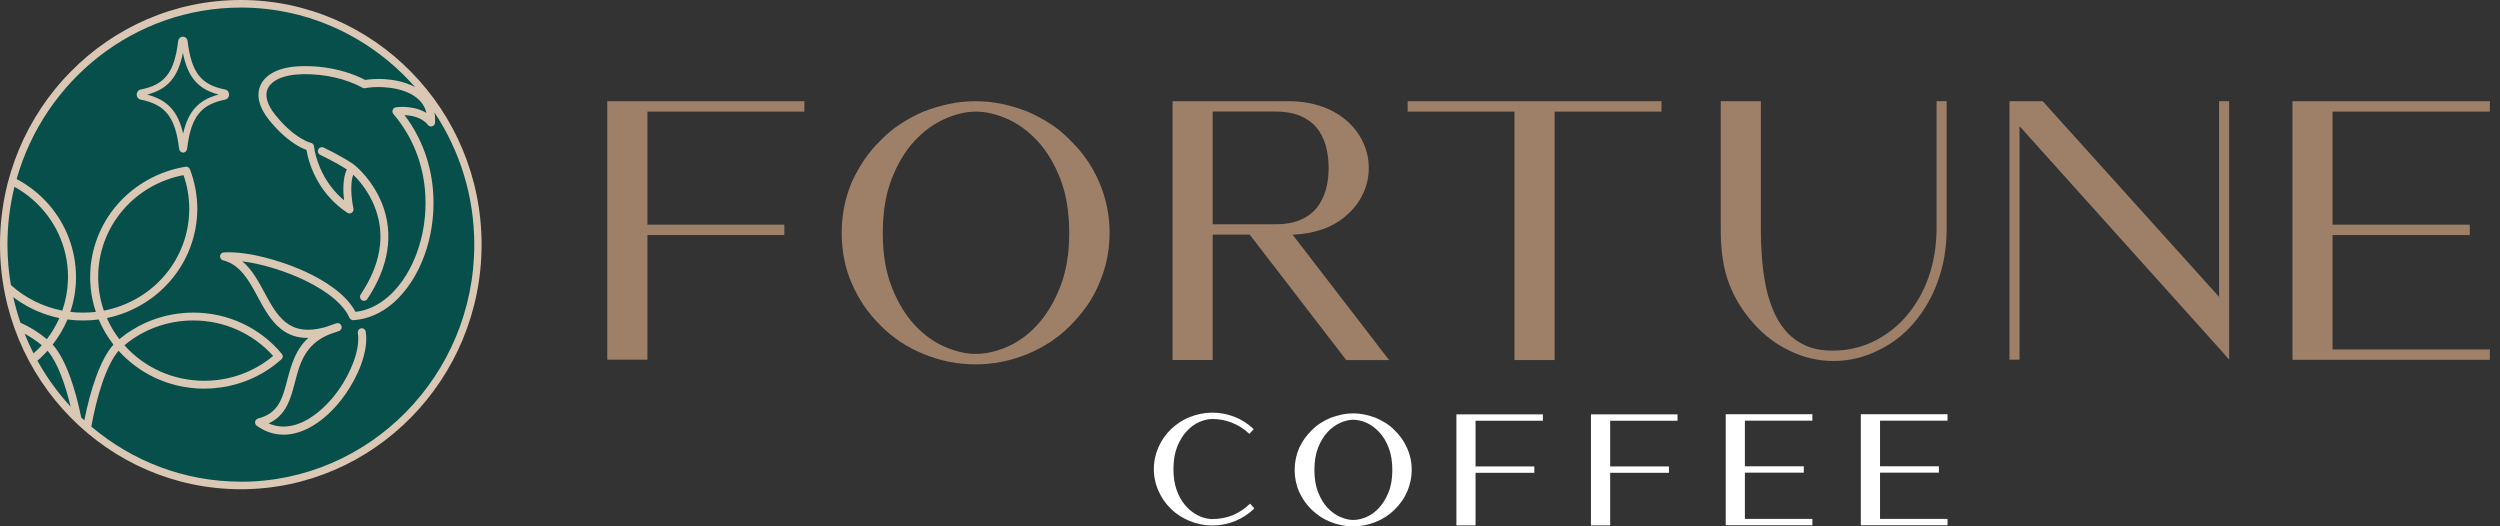 <svg width="247" height="52" viewBox="0 0 247 52" fill="none" xmlns="http://www.w3.org/2000/svg">
<rect x="0" y="0" width="247" height="52" fill="#333333" stroke="none"/>
<g clip-path="url(#clip0_2_845)">
<path d="M123.437 49.824C122.966 50.273 122.421 50.632 121.81 50.901C121.162 51.155 120.478 51.282 119.786 51.282H119.646C119.602 51.282 119.565 51.282 119.513 51.267C119.108 51.23 118.696 51.103 118.284 50.886C117.864 50.669 117.482 50.355 117.128 49.959C116.782 49.562 116.488 49.054 116.267 48.456C116.046 47.857 115.936 47.147 115.936 46.347C115.936 45.495 116.061 44.747 116.311 44.126C116.562 43.505 116.878 42.989 117.261 42.586C117.636 42.182 118.056 41.883 118.505 41.688C118.954 41.494 119.381 41.397 119.778 41.397C120.455 41.397 121.103 41.516 121.714 41.763C122.325 42.002 122.877 42.354 123.363 42.803L123.437 42.87L123.864 42.399L123.79 42.331C123.253 41.83 122.634 41.442 121.942 41.172C120.551 40.627 118.947 40.634 117.548 41.21C117.202 41.344 116.863 41.516 116.562 41.718C116.252 41.92 115.973 42.145 115.708 42.391C115.163 42.922 114.743 43.513 114.464 44.163C114.162 44.844 114 45.584 114 46.347C114 46.721 114.037 47.095 114.118 47.454C114.191 47.813 114.309 48.172 114.464 48.508C114.743 49.166 115.163 49.764 115.708 50.295C116.216 50.789 116.834 51.185 117.548 51.477C118.255 51.768 119.005 51.918 119.778 51.918C120.551 51.918 121.309 51.768 122.038 51.477C122.377 51.335 122.701 51.163 123.01 50.968C123.312 50.774 123.599 50.549 123.864 50.295L123.93 50.228L123.51 49.757L123.437 49.824Z" fill="white"/>
<path d="M137.776 42.496C137.518 42.234 137.223 41.995 136.914 41.8C136.605 41.606 136.274 41.434 135.935 41.285C135.575 41.15 135.214 41.038 134.846 40.963C134.11 40.806 133.285 40.806 132.549 40.963C132.181 41.038 131.813 41.15 131.453 41.285C131.114 41.427 130.783 41.606 130.474 41.8C130.164 41.995 129.87 42.234 129.612 42.496C129.355 42.743 129.119 43.019 128.906 43.311C128.7 43.603 128.516 43.924 128.361 44.253C128.067 44.934 127.912 45.674 127.912 46.437C127.912 46.811 127.949 47.184 128.022 47.543C128.096 47.902 128.206 48.254 128.361 48.598C128.655 49.263 129.075 49.861 129.605 50.37C130.128 50.878 130.746 51.282 131.445 51.566C132.174 51.858 132.925 52.008 133.683 52.008C134.441 52.008 135.199 51.858 135.928 51.566C136.627 51.282 137.246 50.878 137.768 50.37C138.026 50.116 138.269 49.839 138.475 49.547C138.688 49.256 138.865 48.934 139.012 48.598C139.167 48.261 139.277 47.902 139.358 47.543C139.432 47.177 139.476 46.811 139.476 46.437C139.476 45.659 139.321 44.926 139.012 44.253C138.725 43.595 138.306 43.004 137.768 42.496H137.776ZM133.705 51.372C133.308 51.372 132.873 51.275 132.424 51.08C131.975 50.886 131.556 50.587 131.173 50.183C130.79 49.779 130.474 49.263 130.231 48.643C129.988 48.022 129.863 47.282 129.863 46.437C129.863 45.592 129.988 44.836 130.231 44.216C130.481 43.595 130.797 43.079 131.173 42.675C131.548 42.272 131.975 41.972 132.424 41.771C132.873 41.576 133.308 41.471 133.705 41.471C134.102 41.471 134.551 41.569 135.001 41.771C135.45 41.965 135.869 42.272 136.252 42.675C136.635 43.079 136.951 43.595 137.194 44.216C137.437 44.836 137.562 45.584 137.562 46.437C137.562 47.289 137.437 48.029 137.187 48.643C136.936 49.256 136.62 49.779 136.244 50.183C135.869 50.587 135.45 50.886 135.001 51.08C134.551 51.275 134.11 51.372 133.705 51.372Z" fill="white"/>
<path d="M143.892 51.91H145.784V46.713H151.592V46.085H145.784V41.569H152.438V40.94H143.892V51.91Z" fill="white"/>
<path d="M157.186 51.91H159.085V46.713H164.892V46.085H159.085V41.569H165.739V40.94H157.186V51.91Z" fill="white"/>
<path d="M170.502 51.895H179.063V51.267H172.394V46.698H178.216V46.07H172.394V41.561H179.063V40.925H170.502V51.895Z" fill="white"/>
<path d="M192.416 41.561V40.925H183.848V51.895H192.416V51.267H185.747V46.698H191.562V46.07H185.747V41.561H192.416Z" fill="white"/>
<path d="M63.965 35.536H60V10H79.473V11.027H63.965V22.198H77.494V23.224H63.965V35.544V35.536Z" fill="#9E8069"/>
<path d="M87.028 32.182C85.806 30.989 84.857 29.612 84.18 28.053C83.827 27.262 83.57 26.449 83.408 25.605C83.246 24.761 83.158 23.901 83.158 23.027C83.158 21.232 83.496 19.536 84.18 17.939C84.534 17.171 84.946 16.441 85.416 15.749C85.895 15.057 86.424 14.418 87.028 13.848C87.623 13.232 88.278 12.692 88.992 12.228C89.705 11.772 90.448 11.369 91.235 11.027C92.059 10.707 92.898 10.456 93.744 10.274C94.59 10.091 95.465 10 96.377 10C97.29 10 98.165 10.091 99.011 10.274C99.857 10.456 100.696 10.707 101.52 11.027C102.307 11.369 103.05 11.772 103.763 12.228C104.477 12.684 105.132 13.224 105.728 13.848C106.963 15.042 107.912 16.411 108.575 17.947C109.273 19.529 109.627 21.224 109.627 23.034C109.627 23.909 109.538 24.768 109.362 25.612C109.185 26.456 108.92 27.27 108.575 28.061C108.244 28.852 107.839 29.589 107.353 30.266C106.868 30.951 106.323 31.589 105.728 32.19C104.528 33.384 103.131 34.312 101.52 34.973C99.85 35.658 98.136 36 96.377 36C94.619 36 92.913 35.658 91.235 34.973C89.624 34.312 88.219 33.384 87.028 32.19V32.182ZM105.639 23.027C105.639 20.958 105.345 19.171 104.757 17.665C104.168 16.16 103.418 14.92 102.513 13.939C101.601 12.958 100.607 12.228 99.526 11.749C98.445 11.27 97.407 11.027 96.414 11.027C95.421 11.027 94.421 11.27 93.332 11.749C92.251 12.228 91.25 12.958 90.345 13.939C89.433 14.92 88.69 16.16 88.102 17.665C87.513 19.171 87.219 20.958 87.219 23.027C87.219 25.095 87.513 26.852 88.102 28.357C88.69 29.863 89.44 31.103 90.345 32.084C91.25 33.065 92.251 33.787 93.332 34.259C94.413 34.73 95.443 34.966 96.414 34.966C97.385 34.966 98.445 34.73 99.526 34.259C100.607 33.787 101.601 33.065 102.498 32.084C103.396 31.103 104.146 29.863 104.742 28.357C105.338 26.852 105.639 25.08 105.639 23.027Z" fill="#9E8069"/>
<path d="M133.005 35.566L123.471 23.179H119.815V35.566H115.85V10H127.37C128.466 10 129.496 10.16 130.467 10.479C131.438 10.799 132.284 11.27 133.005 11.886C133.726 12.502 134.278 13.217 134.66 14.03C135.043 14.844 135.234 15.696 135.234 16.593C135.234 17.491 135.043 18.342 134.66 19.156C134.278 19.97 133.726 20.684 133.005 21.3C132.321 21.901 131.534 22.35 130.636 22.662C129.739 22.973 128.76 23.148 127.708 23.186L137.242 35.574H132.998L133.005 35.566ZM119.815 22.16H126.038C126.965 22.16 127.767 22.023 128.437 21.741C129.106 21.468 129.65 21.072 130.062 20.57C130.474 20.068 130.776 19.483 130.974 18.814C131.173 18.145 131.269 17.399 131.269 16.593C131.269 15.787 131.173 15.034 130.974 14.35C130.776 13.665 130.474 13.08 130.062 12.593C129.65 12.099 129.106 11.719 128.437 11.437C127.767 11.164 126.965 11.019 126.038 11.019H119.815V22.16Z" fill="#9E8069"/>
<path d="M149.631 35.574V11.027H139.074V10H164.152V11.027H153.596V35.574H149.631Z" fill="#9E8069"/>
<path d="M173.252 31.954C172.715 31.354 172.244 30.73 171.847 30.084C171.442 29.43 171.104 28.738 170.824 28C170.545 27.262 170.339 26.456 170.206 25.582C170.074 24.707 170.008 23.734 170.008 22.669V10H173.973V22.707C173.973 23.536 174.002 24.411 174.069 25.316C174.127 26.221 174.245 27.118 174.407 28C174.569 28.882 174.812 29.726 175.135 30.525C175.452 31.323 175.871 32.03 176.386 32.639C176.901 33.247 177.533 33.734 178.291 34.091C179.042 34.456 179.946 34.639 180.998 34.639H181.153C182.514 34.639 183.816 34.342 185.052 33.757C186.288 33.171 187.384 32.335 188.333 31.247C189.304 30.114 190.039 28.829 190.547 27.376C191.055 25.924 191.312 24.365 191.334 22.707V10H192.327V22.677C192.327 24.471 192.04 26.16 191.474 27.749C190.908 29.338 190.098 30.738 189.046 31.954C188.075 33.087 186.898 33.985 185.515 34.639C184.132 35.323 182.676 35.665 181.153 35.665C179.63 35.665 178.173 35.323 176.79 34.639C175.452 34 174.275 33.103 173.259 31.954H173.252Z" fill="#9E8069"/>
<path d="M219.716 34.928L199.53 12.464V35.536H198.537V10H201.818L219.246 29.331V10H220.239V35.536L219.709 34.928H219.716Z" fill="#9E8069"/>
<path d="M226.498 35.536V10H246V11.027H230.456V22.198H244.014V23.224H230.456V34.525H246V35.551H226.498V35.536Z" fill="#9E8069"/>
<path d="M23.79 47.947C36.718 47.947 47.198 37.301 47.198 24.168C47.198 11.035 36.718 0.389 23.79 0.389C10.863 0.389 0.383 11.035 0.383 24.168C0.383 37.301 10.863 47.947 23.79 47.947Z" fill="#074F4B"/>
<path d="M22.252 8.846C19.852 8.375 18.917 7.171 18.535 4.068C18.505 3.806 18.314 3.627 18.071 3.627C17.828 3.627 17.637 3.806 17.6 4.068C17.224 7.171 16.29 8.375 13.89 8.846C13.669 8.891 13.507 9.093 13.507 9.347C13.507 9.601 13.669 9.796 13.89 9.841C16.326 10.319 17.32 11.575 17.688 14.641C17.74 15.053 18.034 15.075 18.093 15.075C18.152 15.075 18.446 15.053 18.498 14.626C18.866 11.56 19.852 10.312 22.252 9.841C22.48 9.796 22.635 9.586 22.635 9.34C22.635 9.093 22.48 8.891 22.252 8.846ZM18.093 13.198C17.585 11 16.54 9.863 14.538 9.347C16.584 8.809 17.593 7.627 18.071 5.219C18.549 7.627 19.565 8.809 21.604 9.34C19.624 9.863 18.593 10.992 18.093 13.198ZM22.252 8.846C19.852 8.375 18.917 7.171 18.535 4.068C18.505 3.806 18.314 3.627 18.071 3.627C17.828 3.627 17.637 3.806 17.6 4.068C17.224 7.171 16.29 8.375 13.89 8.846C13.669 8.891 13.507 9.093 13.507 9.347C13.507 9.601 13.669 9.796 13.89 9.841C16.326 10.319 17.32 11.575 17.688 14.641C17.74 15.053 18.034 15.075 18.093 15.075C18.152 15.075 18.446 15.053 18.498 14.626C18.866 11.56 19.852 10.312 22.252 9.841C22.48 9.796 22.635 9.586 22.635 9.34C22.635 9.093 22.48 8.891 22.252 8.846ZM18.093 13.198C17.585 11 16.54 9.863 14.538 9.347C16.584 8.809 17.593 7.627 18.071 5.219C18.549 7.627 19.565 8.809 21.604 9.34C19.624 9.863 18.593 10.992 18.093 13.198ZM22.252 8.846C19.852 8.375 18.917 7.171 18.535 4.068C18.505 3.806 18.314 3.627 18.071 3.627C17.828 3.627 17.637 3.806 17.6 4.068C17.224 7.171 16.29 8.375 13.89 8.846C13.669 8.891 13.507 9.093 13.507 9.347C13.507 9.601 13.669 9.796 13.89 9.841C16.326 10.319 17.32 11.575 17.688 14.641C17.74 15.053 18.034 15.075 18.093 15.075C18.152 15.075 18.446 15.053 18.498 14.626C18.866 11.56 19.852 10.312 22.252 9.841C22.48 9.796 22.635 9.586 22.635 9.34C22.635 9.093 22.48 8.891 22.252 8.846ZM18.093 13.198C17.585 11 16.54 9.863 14.538 9.347C16.584 8.809 17.593 7.627 18.071 5.219C18.549 7.627 19.565 8.809 21.604 9.34C19.624 9.863 18.593 10.992 18.093 13.198ZM22.252 8.846C19.852 8.375 18.917 7.171 18.535 4.068C18.505 3.806 18.314 3.627 18.071 3.627C17.828 3.627 17.637 3.806 17.6 4.068C17.224 7.171 16.29 8.375 13.89 8.846C13.669 8.891 13.507 9.093 13.507 9.347C13.507 9.601 13.669 9.796 13.89 9.841C16.326 10.319 17.32 11.575 17.688 14.641C17.74 15.053 18.034 15.075 18.093 15.075C18.152 15.075 18.446 15.053 18.498 14.626C18.866 11.56 19.852 10.312 22.252 9.841C22.48 9.796 22.635 9.586 22.635 9.34C22.635 9.093 22.48 8.891 22.252 8.846ZM18.093 13.198C17.585 11 16.54 9.863 14.538 9.347C16.584 8.809 17.593 7.627 18.071 5.219C18.549 7.627 19.565 8.809 21.604 9.34C19.624 9.863 18.593 10.992 18.093 13.198ZM22.252 8.846C19.852 8.375 18.917 7.171 18.535 4.068C18.505 3.806 18.314 3.627 18.071 3.627C17.828 3.627 17.637 3.806 17.6 4.068C17.224 7.171 16.29 8.375 13.89 8.846C13.669 8.891 13.507 9.093 13.507 9.347C13.507 9.601 13.669 9.796 13.89 9.841C16.326 10.319 17.32 11.575 17.688 14.641C17.74 15.053 18.034 15.075 18.093 15.075C18.152 15.075 18.446 15.053 18.498 14.626C18.866 11.56 19.852 10.312 22.252 9.841C22.48 9.796 22.635 9.586 22.635 9.34C22.635 9.093 22.48 8.891 22.252 8.846ZM18.093 13.198C17.585 11 16.54 9.863 14.538 9.347C16.584 8.809 17.593 7.627 18.071 5.219C18.549 7.627 19.565 8.809 21.604 9.34C19.624 9.863 18.593 10.992 18.093 13.198ZM22.252 8.846C19.852 8.375 18.917 7.171 18.535 4.068C18.505 3.806 18.314 3.627 18.071 3.627C17.828 3.627 17.637 3.806 17.6 4.068C17.224 7.171 16.29 8.375 13.89 8.846C13.669 8.891 13.507 9.093 13.507 9.347C13.507 9.601 13.669 9.796 13.89 9.841C16.326 10.319 17.32 11.575 17.688 14.641C17.74 15.053 18.034 15.075 18.093 15.075C18.152 15.075 18.446 15.053 18.498 14.626C18.866 11.56 19.852 10.312 22.252 9.841C22.48 9.796 22.635 9.586 22.635 9.34C22.635 9.093 22.48 8.891 22.252 8.846ZM18.093 13.198C17.585 11 16.54 9.863 14.538 9.347C16.584 8.809 17.593 7.627 18.071 5.219C18.549 7.627 19.565 8.809 21.604 9.34C19.624 9.863 18.593 10.992 18.093 13.198ZM22.252 8.846C19.852 8.375 18.917 7.171 18.535 4.068C18.505 3.806 18.314 3.627 18.071 3.627C17.828 3.627 17.637 3.806 17.6 4.068C17.224 7.171 16.29 8.375 13.89 8.846C13.669 8.891 13.507 9.093 13.507 9.347C13.507 9.601 13.669 9.796 13.89 9.841C16.326 10.319 17.32 11.575 17.688 14.641C17.74 15.053 18.034 15.075 18.093 15.075C18.152 15.075 18.446 15.053 18.498 14.626C18.866 11.56 19.852 10.312 22.252 9.841C22.48 9.796 22.635 9.586 22.635 9.34C22.635 9.093 22.48 8.891 22.252 8.846ZM18.093 13.198C17.585 11 16.54 9.863 14.538 9.347C16.584 8.809 17.593 7.627 18.071 5.219C18.549 7.627 19.565 8.809 21.604 9.34C19.624 9.863 18.593 10.992 18.093 13.198ZM22.252 8.846C19.852 8.375 18.917 7.171 18.535 4.068C18.505 3.806 18.314 3.627 18.071 3.627C17.828 3.627 17.637 3.806 17.6 4.068C17.224 7.171 16.29 8.375 13.89 8.846C13.669 8.891 13.507 9.093 13.507 9.347C13.507 9.601 13.669 9.796 13.89 9.841C16.326 10.319 17.32 11.575 17.688 14.641C17.74 15.053 18.034 15.075 18.093 15.075C18.152 15.075 18.446 15.053 18.498 14.626C18.866 11.56 19.852 10.312 22.252 9.841C22.48 9.796 22.635 9.586 22.635 9.34C22.635 9.093 22.48 8.891 22.252 8.846ZM18.093 13.198C17.585 11 16.54 9.863 14.538 9.347C16.584 8.809 17.593 7.627 18.071 5.219C18.549 7.627 19.565 8.809 21.604 9.34C19.624 9.863 18.593 10.992 18.093 13.198ZM22.252 8.846C19.852 8.375 18.917 7.171 18.535 4.068C18.505 3.806 18.314 3.627 18.071 3.627C17.828 3.627 17.637 3.806 17.6 4.068C17.224 7.171 16.29 8.375 13.89 8.846C13.669 8.891 13.507 9.093 13.507 9.347C13.507 9.601 13.669 9.796 13.89 9.841C16.326 10.319 17.32 11.575 17.688 14.641C17.74 15.053 18.034 15.075 18.093 15.075C18.152 15.075 18.446 15.053 18.498 14.626C18.866 11.56 19.852 10.312 22.252 9.841C22.48 9.796 22.635 9.586 22.635 9.34C22.635 9.093 22.48 8.891 22.252 8.846ZM18.093 13.198C17.585 11 16.54 9.863 14.538 9.347C16.584 8.809 17.593 7.627 18.071 5.219C18.549 7.627 19.565 8.809 21.604 9.34C19.624 9.863 18.593 10.992 18.093 13.198ZM22.252 8.846C19.852 8.375 18.917 7.171 18.535 4.068C18.505 3.806 18.314 3.627 18.071 3.627C17.828 3.627 17.637 3.806 17.6 4.068C17.224 7.171 16.29 8.375 13.89 8.846C13.669 8.891 13.507 9.093 13.507 9.347C13.507 9.601 13.669 9.796 13.89 9.841C16.326 10.319 17.32 11.575 17.688 14.641C17.74 15.053 18.034 15.075 18.093 15.075C18.152 15.075 18.446 15.053 18.498 14.626C18.866 11.56 19.852 10.312 22.252 9.841C22.48 9.796 22.635 9.586 22.635 9.34C22.635 9.093 22.48 8.891 22.252 8.846ZM18.093 13.198C17.585 11 16.54 9.863 14.538 9.347C16.584 8.809 17.593 7.627 18.071 5.219C18.549 7.627 19.565 8.809 21.604 9.34C19.624 9.863 18.593 10.992 18.093 13.198ZM23.79 0C10.673 0 0 10.843 0 24.168C0 37.493 10.673 48.336 23.79 48.336C36.907 48.336 47.581 37.493 47.581 24.168C47.581 10.843 36.907 0 23.79 0ZM0.736 24.168C0.736 22.194 0.979 20.28 1.428 18.455C3.975 19.868 5.822 22.276 6.47 25.118C6.632 25.835 6.72 26.591 6.72 27.361C6.72 27.503 6.713 27.645 6.706 27.787C6.669 28.782 6.478 29.754 6.154 30.689C4.196 30.307 2.459 29.41 1.075 28.161C0.854 26.86 0.736 25.529 0.736 24.168ZM2.024 31.892C1.745 31.07 1.502 30.217 1.31 29.358C1.332 29.372 1.354 29.387 1.376 29.402C1.428 29.447 1.487 29.485 1.546 29.529C1.619 29.582 1.686 29.634 1.759 29.679C1.818 29.716 1.877 29.761 1.936 29.799C2.01 29.843 2.083 29.896 2.157 29.941C2.216 29.978 2.275 30.015 2.341 30.045C2.414 30.09 2.488 30.135 2.562 30.18C2.628 30.217 2.687 30.247 2.753 30.285C2.827 30.322 2.908 30.367 2.981 30.404C3.047 30.434 3.106 30.472 3.173 30.502C3.253 30.539 3.327 30.576 3.408 30.614C3.474 30.644 3.533 30.674 3.599 30.703C3.68 30.733 3.769 30.771 3.85 30.808C3.909 30.831 3.975 30.86 4.041 30.883C4.122 30.913 4.21 30.95 4.299 30.98C4.358 31.003 4.424 31.025 4.483 31.047C4.578 31.077 4.667 31.107 4.762 31.137C4.821 31.152 4.88 31.175 4.939 31.189C5.042 31.219 5.145 31.249 5.248 31.279C5.3 31.287 5.344 31.302 5.396 31.317C5.55 31.354 5.705 31.391 5.859 31.421H5.867C5.535 32.162 5.123 32.864 4.63 33.508C4.615 33.5 4.601 33.493 4.586 33.478C4.527 33.433 4.468 33.388 4.409 33.336C4.336 33.283 4.262 33.224 4.188 33.164C4.122 33.119 4.063 33.074 4.004 33.029C3.923 32.977 3.85 32.917 3.769 32.864C3.71 32.827 3.644 32.782 3.577 32.737C3.504 32.693 3.423 32.64 3.349 32.588C3.283 32.55 3.217 32.513 3.15 32.468C3.069 32.423 2.989 32.379 2.908 32.334C2.841 32.296 2.775 32.259 2.709 32.221C2.628 32.184 2.547 32.139 2.466 32.094C2.392 32.064 2.326 32.027 2.252 31.997C2.179 31.96 2.105 31.922 2.024 31.892ZM2.429 32.962C3.025 33.291 3.599 33.672 4.129 34.113C3.872 34.398 3.599 34.659 3.312 34.913C2.989 34.278 2.694 33.627 2.429 32.962ZM3.695 35.631C3.695 35.631 3.732 35.601 3.747 35.586L3.879 35.474C3.879 35.474 3.945 35.414 3.982 35.385C4.019 35.347 4.063 35.302 4.1 35.265C4.137 35.235 4.166 35.205 4.203 35.168C4.24 35.13 4.284 35.093 4.321 35.056C4.358 35.018 4.387 34.988 4.417 34.951C4.461 34.913 4.497 34.869 4.534 34.831C4.564 34.794 4.601 34.764 4.63 34.727C4.652 34.704 4.674 34.682 4.696 34.652C5.661 35.766 6.441 37.934 6.978 40.178C5.712 38.802 4.608 37.284 3.695 35.631ZM8.023 41.24C7.457 38.42 6.485 35.444 5.204 34.046C5.8 33.283 6.294 32.446 6.669 31.563C7.677 31.698 8.737 31.698 9.753 31.563C10.121 32.446 10.614 33.283 11.211 34.046C9.893 35.497 8.899 38.63 8.332 41.531C8.229 41.434 8.126 41.337 8.023 41.24ZM9.702 27.361C9.702 22.433 13.227 18.246 18.13 17.303C18.505 18.365 18.697 19.487 18.697 20.631C18.697 25.559 15.171 29.739 10.261 30.689C9.886 29.619 9.702 28.505 9.702 27.361ZM23.79 47.588C18.181 47.588 13.029 45.539 9.024 42.144C9.532 39.295 10.475 36.087 11.719 34.652C11.741 34.682 11.763 34.704 11.785 34.727C11.822 34.764 11.851 34.794 11.88 34.831C11.925 34.869 11.961 34.913 11.998 34.951C12.028 34.988 12.065 35.018 12.094 35.056C12.138 35.093 12.175 35.13 12.212 35.168C12.248 35.205 12.278 35.235 12.315 35.265C12.359 35.302 12.396 35.34 12.44 35.385C12.469 35.414 12.506 35.444 12.536 35.474L12.668 35.586C12.668 35.586 12.734 35.646 12.764 35.676C12.808 35.714 12.859 35.751 12.904 35.788C12.933 35.818 12.97 35.841 12.999 35.871C13.051 35.908 13.095 35.945 13.146 35.983C13.176 36.005 13.205 36.035 13.242 36.057C13.294 36.102 13.345 36.14 13.404 36.177C13.426 36.2 13.456 36.222 13.485 36.237C13.559 36.297 13.632 36.349 13.706 36.394L13.728 36.416C13.816 36.469 13.897 36.529 13.986 36.581C14.008 36.596 14.03 36.611 14.052 36.626C14.118 36.663 14.177 36.708 14.236 36.745C14.273 36.76 14.302 36.783 14.332 36.798C14.39 36.835 14.442 36.865 14.501 36.895C14.538 36.917 14.575 36.932 14.604 36.955C14.655 36.985 14.714 37.015 14.766 37.045C14.803 37.059 14.839 37.082 14.876 37.104C14.928 37.127 14.979 37.157 15.031 37.179C15.068 37.202 15.112 37.224 15.149 37.239C15.2 37.261 15.252 37.291 15.303 37.314C15.347 37.336 15.384 37.351 15.428 37.374C15.48 37.396 15.531 37.419 15.576 37.441C15.62 37.456 15.664 37.471 15.708 37.493C15.752 37.516 15.804 37.538 15.855 37.553C15.899 37.575 15.944 37.59 15.988 37.605C16.039 37.628 16.091 37.65 16.142 37.665C16.186 37.68 16.231 37.695 16.267 37.718C16.319 37.733 16.371 37.748 16.422 37.77C16.466 37.785 16.51 37.8 16.555 37.815C16.613 37.83 16.665 37.845 16.716 37.867C16.761 37.875 16.805 37.89 16.849 37.904C16.901 37.919 16.952 37.934 17.004 37.949C17.048 37.964 17.092 37.979 17.143 37.987C17.195 38.002 17.247 38.017 17.298 38.032C17.342 38.047 17.394 38.054 17.438 38.069C17.489 38.077 17.541 38.092 17.6 38.106C17.644 38.106 17.688 38.121 17.732 38.136C17.791 38.144 17.843 38.159 17.894 38.166C17.938 38.181 17.99 38.189 18.034 38.196C18.086 38.204 18.145 38.219 18.196 38.226C18.248 38.233 18.292 38.241 18.336 38.248C18.395 38.248 18.446 38.263 18.505 38.271L18.638 38.293C18.697 38.293 18.756 38.308 18.807 38.316C18.858 38.323 18.903 38.323 18.947 38.331C19.006 38.338 19.065 38.346 19.123 38.346C19.168 38.353 19.212 38.353 19.256 38.361C19.315 38.361 19.374 38.368 19.44 38.376C19.477 38.376 19.521 38.376 19.565 38.383C19.631 38.383 19.705 38.383 19.771 38.391H19.874C19.977 38.398 20.08 38.398 20.183 38.398C20.713 38.398 21.244 38.361 21.766 38.286C24.011 37.979 26.116 37.015 27.809 35.497C27.964 35.355 27.979 35.123 27.846 34.966C25.697 32.371 22.502 30.883 19.094 30.883C18.917 30.883 18.748 30.89 18.579 30.898C18.52 30.898 18.461 30.905 18.402 30.905C18.292 30.913 18.174 30.92 18.064 30.935C17.997 30.935 17.931 30.95 17.858 30.958C17.762 30.958 17.659 30.973 17.556 30.988C17.482 31.003 17.409 31.01 17.342 31.025C17.247 31.04 17.143 31.055 17.048 31.07C16.974 31.085 16.901 31.1 16.827 31.115C16.739 31.13 16.643 31.152 16.555 31.167C16.481 31.189 16.407 31.204 16.334 31.219C16.238 31.242 16.15 31.264 16.061 31.294C15.988 31.309 15.914 31.332 15.841 31.354C15.752 31.384 15.664 31.406 15.576 31.436C15.502 31.459 15.428 31.489 15.355 31.511C15.266 31.541 15.178 31.571 15.097 31.601C15.024 31.631 14.95 31.653 14.876 31.683C14.795 31.72 14.707 31.75 14.626 31.788C14.552 31.818 14.486 31.848 14.413 31.878C14.332 31.915 14.243 31.96 14.162 31.997C14.096 32.027 14.023 32.064 13.956 32.094C13.875 32.139 13.794 32.184 13.713 32.221C13.64 32.259 13.573 32.296 13.507 32.334C13.426 32.379 13.345 32.423 13.272 32.476C13.205 32.513 13.139 32.55 13.073 32.588C12.992 32.64 12.911 32.693 12.837 32.745C12.771 32.782 12.705 32.827 12.646 32.864C12.565 32.917 12.491 32.977 12.41 33.029C12.351 33.074 12.293 33.119 12.234 33.164C12.153 33.224 12.079 33.283 12.006 33.343C11.947 33.388 11.888 33.433 11.829 33.478C11.829 33.485 11.807 33.5 11.792 33.508C11.292 32.864 10.879 32.162 10.556 31.421C10.71 31.391 10.865 31.354 11.019 31.317C11.071 31.302 11.115 31.287 11.166 31.279C11.27 31.249 11.373 31.219 11.483 31.189C11.542 31.175 11.593 31.152 11.652 31.137C11.748 31.107 11.844 31.077 11.932 31.047C11.998 31.025 12.057 31.003 12.116 30.98C12.204 30.95 12.293 30.913 12.381 30.883C12.44 30.86 12.506 30.831 12.565 30.808C12.653 30.771 12.734 30.733 12.815 30.703C12.882 30.674 12.94 30.644 13.007 30.614C13.088 30.576 13.169 30.539 13.25 30.502C13.308 30.472 13.375 30.434 13.434 30.404C13.515 30.367 13.588 30.322 13.669 30.285C13.728 30.247 13.794 30.217 13.853 30.18C13.927 30.135 14.008 30.09 14.081 30.045C14.14 30.015 14.199 29.978 14.258 29.941C14.332 29.896 14.405 29.843 14.479 29.799C14.538 29.761 14.597 29.716 14.655 29.679C14.729 29.634 14.803 29.582 14.876 29.529C14.928 29.485 14.987 29.447 15.046 29.402C15.112 29.35 15.185 29.298 15.259 29.245C15.311 29.201 15.362 29.156 15.414 29.118C15.487 29.058 15.561 28.999 15.627 28.939C15.679 28.894 15.73 28.849 15.782 28.812C15.848 28.744 15.922 28.677 15.988 28.61C16.039 28.572 16.084 28.527 16.128 28.49C16.201 28.415 16.275 28.34 16.349 28.258C16.385 28.221 16.43 28.191 16.459 28.146C16.569 28.034 16.68 27.914 16.783 27.802C18.527 25.806 19.492 23.256 19.492 20.631C19.492 19.285 19.241 17.969 18.763 16.72C18.697 16.548 18.513 16.444 18.329 16.473C15.723 16.9 13.338 18.216 11.608 20.19C9.864 22.186 8.907 24.736 8.907 27.361C8.907 27.518 8.907 27.683 8.914 27.84C8.921 27.884 8.921 27.937 8.929 27.989C8.929 28.094 8.936 28.206 8.951 28.311C8.951 28.37 8.958 28.43 8.966 28.49C8.973 28.587 8.988 28.684 9.002 28.782C9.01 28.841 9.017 28.909 9.024 28.969C9.039 29.066 9.054 29.156 9.069 29.253C9.083 29.313 9.091 29.372 9.105 29.432C9.127 29.529 9.142 29.627 9.164 29.724C9.179 29.784 9.194 29.836 9.208 29.896C9.231 30.001 9.26 30.098 9.282 30.203C9.297 30.247 9.312 30.3 9.326 30.352C9.363 30.479 9.4 30.606 9.444 30.726C9.444 30.756 9.459 30.778 9.466 30.801V30.816C8.642 30.913 7.773 30.913 6.949 30.816V30.801C6.949 30.801 6.971 30.756 6.978 30.726C7.015 30.606 7.052 30.479 7.089 30.352C7.103 30.3 7.118 30.247 7.133 30.195C7.162 30.098 7.184 30.001 7.214 29.896C7.228 29.836 7.236 29.776 7.25 29.716C7.273 29.627 7.295 29.529 7.309 29.44C7.324 29.372 7.331 29.313 7.346 29.253C7.361 29.156 7.376 29.066 7.39 28.969C7.39 28.909 7.412 28.841 7.42 28.782C7.42 28.684 7.442 28.587 7.449 28.49C7.457 28.43 7.464 28.37 7.471 28.311C7.479 28.206 7.486 28.094 7.493 27.989C7.493 27.937 7.501 27.892 7.501 27.84C7.508 27.683 7.508 27.518 7.508 27.361C7.508 24.736 6.551 22.186 4.807 20.19C3.909 19.165 2.834 18.32 1.641 17.685C4.417 7.911 13.294 0.748 23.79 0.748C30.629 0.748 36.782 3.791 41.007 8.607C39.962 8.039 38.77 7.867 37.945 7.814C37.29 7.777 36.642 7.814 36.068 7.896C35.45 7.56 34.729 7.298 34.228 7.141C32.852 6.715 31.387 6.506 29.9 6.536C28.81 6.55 27.89 6.73 27.162 7.074C26.521 7.38 26.065 7.792 25.793 8.308C25.52 8.831 25.461 9.444 25.631 10.087C25.778 10.656 26.102 11.254 26.587 11.86C27.382 12.839 28.214 13.617 29.061 14.178C29.37 14.38 29.819 14.649 30.283 14.813C30.4 15.569 30.665 16.414 31.041 17.214C31.784 18.791 32.888 20.078 34.324 21.027C34.412 21.08 34.515 21.102 34.618 21.08C34.721 21.057 34.809 20.997 34.868 20.908C34.92 20.818 34.942 20.706 34.92 20.609C34.699 19.517 34.589 18.111 34.898 17.259C35.862 18.178 36.687 19.457 37.128 20.728C38.07 23.39 37.562 26.209 35.634 29.096C35.516 29.283 35.56 29.529 35.744 29.657C35.833 29.716 35.936 29.739 36.039 29.716C36.142 29.694 36.23 29.634 36.289 29.544C38.424 26.351 38.924 23.099 37.754 20.137C37.371 19.173 36.826 18.268 36.135 17.43C35.759 16.982 35.398 16.616 35.052 16.331L35.008 16.294C34.633 16.017 34.206 15.763 33.838 15.554C33.234 15.21 32.609 14.881 31.968 14.574C31.873 14.529 31.77 14.529 31.666 14.559C31.571 14.597 31.49 14.671 31.446 14.768C31.401 14.866 31.394 14.978 31.431 15.075C31.468 15.172 31.541 15.255 31.637 15.299C32.241 15.584 32.844 15.905 33.44 16.242C33.691 16.384 33.985 16.556 34.265 16.743C33.853 17.617 33.889 18.889 33.992 19.786C32.962 18.926 32.167 17.849 31.622 16.578C31.313 15.845 31.092 15.06 31.026 14.484C31.019 14.305 30.894 14.148 30.717 14.11C30.371 14.036 29.9 13.767 29.716 13.654C28.869 13.146 28.023 12.368 27.198 11.351C26.779 10.835 26.514 10.342 26.389 9.886C26.278 9.437 26.308 9.026 26.492 8.682C26.676 8.323 27.014 8.031 27.493 7.799C28.119 7.508 28.936 7.351 29.915 7.328C32.064 7.291 34.213 7.784 35.796 8.659C35.877 8.712 35.973 8.726 36.068 8.712C36.613 8.607 37.246 8.577 37.901 8.614C38.652 8.659 39.734 8.816 40.647 9.317C41.456 9.766 41.95 10.379 42.126 11.157C41.663 10.865 41.088 10.678 40.426 10.603C39.969 10.544 39.491 10.544 39.123 10.603C39.042 10.603 38.968 10.641 38.91 10.693C38.748 10.843 38.725 11.097 38.865 11.261C40.772 13.497 41.861 16.271 42.023 19.285C42.126 21.252 41.832 23.248 41.162 25.043C40.706 26.269 39.852 27.997 38.372 29.298C37.379 30.165 36.26 30.689 35.119 30.808C34.162 28.984 31.917 27.653 30.18 26.845C29.782 26.666 29.363 26.486 28.936 26.322C28.008 25.963 24.791 24.796 22.142 24.938C21.943 24.938 21.796 25.065 21.751 25.245C21.729 25.349 21.751 25.454 21.803 25.544C21.854 25.634 21.943 25.701 22.046 25.723C23.739 26.135 24.622 27.772 25.402 29.215L25.498 29.395C26.087 30.479 26.749 31.706 27.75 32.498C28.516 33.111 29.407 33.395 30.459 33.388C29.259 34.472 28.818 35.878 28.376 37.56C27.92 39.325 27.53 40.843 25.498 41.344C25.41 41.367 25.329 41.426 25.27 41.501C25.211 41.591 25.189 41.696 25.204 41.8C25.226 41.905 25.277 42.002 25.366 42.062C26.183 42.653 27.073 42.944 28.008 42.944C28.258 42.944 28.509 42.929 28.759 42.885C29.745 42.728 30.746 42.257 31.733 41.501C32.623 40.813 33.44 39.938 34.162 38.899C35.317 37.239 36.444 34.756 36.135 32.767C36.098 32.55 35.899 32.401 35.685 32.438C35.575 32.453 35.487 32.513 35.428 32.595C35.362 32.685 35.34 32.79 35.354 32.894C35.627 34.652 34.537 36.977 33.521 38.435C32.844 39.407 32.079 40.223 31.254 40.858C30.378 41.539 29.495 41.957 28.634 42.092C27.905 42.212 27.206 42.122 26.543 41.83C28.295 41.03 28.722 39.37 29.142 37.762C29.37 36.888 29.605 35.975 30.062 35.168C30.57 34.263 31.298 33.605 32.292 33.141C32.513 33.036 32.741 32.962 32.984 32.88C33.153 32.827 33.33 32.767 33.485 32.708C33.683 32.64 33.801 32.431 33.742 32.221C33.683 32.012 33.47 31.878 33.256 31.937C33.043 31.997 32.83 32.079 32.623 32.154C32.395 32.236 32.174 32.319 31.946 32.371C30.371 32.775 29.193 32.603 28.222 31.84C27.346 31.145 26.735 30.023 26.197 29.029L26.109 28.864C25.535 27.802 24.902 26.628 23.945 25.82C25.873 26.067 27.706 26.695 28.685 27.077C29.083 27.234 29.48 27.398 29.856 27.578C31.254 28.221 33.713 29.574 34.53 31.399C34.596 31.556 34.758 31.646 34.92 31.631C36.319 31.549 37.688 30.95 38.888 29.903C40.154 28.782 41.199 27.204 41.898 25.327C42.605 23.428 42.921 21.319 42.811 19.24C42.656 16.331 41.677 13.624 39.969 11.374C40.639 11.403 41.685 11.575 42.281 12.346C42.421 12.518 42.664 12.548 42.833 12.405C42.929 12.331 42.98 12.219 42.987 12.106C43.002 11.777 42.987 11.456 42.929 11.149C42.929 11.142 42.929 11.127 42.929 11.119C45.409 14.851 46.859 19.345 46.859 24.175C46.859 37.089 36.51 47.596 23.798 47.596L23.79 47.588ZM12.293 34.113C14.184 32.528 16.584 31.661 19.094 31.661C22.134 31.661 24.99 32.939 26.985 35.168C25.093 36.753 22.694 37.62 20.183 37.62C17.143 37.62 14.287 36.349 12.293 34.113ZM22.635 9.34C22.635 9.093 22.48 8.891 22.252 8.846C19.852 8.375 18.917 7.171 18.535 4.068C18.505 3.806 18.314 3.627 18.071 3.627C17.828 3.627 17.637 3.806 17.6 4.068C17.224 7.171 16.29 8.375 13.89 8.846C13.669 8.891 13.507 9.093 13.507 9.347C13.507 9.601 13.669 9.796 13.89 9.841C16.326 10.319 17.32 11.575 17.688 14.641C17.74 15.053 18.034 15.075 18.093 15.075C18.152 15.075 18.446 15.053 18.498 14.626C18.866 11.56 19.852 10.312 22.252 9.841C22.48 9.796 22.635 9.586 22.635 9.34ZM18.093 13.198C17.585 11 16.54 9.863 14.538 9.347C16.584 8.809 17.593 7.627 18.071 5.219C18.549 7.627 19.565 8.809 21.604 9.34C19.624 9.863 18.593 10.992 18.093 13.198ZM22.252 8.846C19.852 8.375 18.917 7.171 18.535 4.068C18.505 3.806 18.314 3.627 18.071 3.627C17.828 3.627 17.637 3.806 17.6 4.068C17.224 7.171 16.29 8.375 13.89 8.846C13.669 8.891 13.507 9.093 13.507 9.347C13.507 9.601 13.669 9.796 13.89 9.841C16.326 10.319 17.32 11.575 17.688 14.641C17.74 15.053 18.034 15.075 18.093 15.075C18.152 15.075 18.446 15.053 18.498 14.626C18.866 11.56 19.852 10.312 22.252 9.841C22.48 9.796 22.635 9.586 22.635 9.34C22.635 9.093 22.48 8.891 22.252 8.846ZM18.093 13.198C17.585 11 16.54 9.863 14.538 9.347C16.584 8.809 17.593 7.627 18.071 5.219C18.549 7.627 19.565 8.809 21.604 9.34C19.624 9.863 18.593 10.992 18.093 13.198ZM22.252 8.846C19.852 8.375 18.917 7.171 18.535 4.068C18.505 3.806 18.314 3.627 18.071 3.627C17.828 3.627 17.637 3.806 17.6 4.068C17.224 7.171 16.29 8.375 13.89 8.846C13.669 8.891 13.507 9.093 13.507 9.347C13.507 9.601 13.669 9.796 13.89 9.841C16.326 10.319 17.32 11.575 17.688 14.641C17.74 15.053 18.034 15.075 18.093 15.075C18.152 15.075 18.446 15.053 18.498 14.626C18.866 11.56 19.852 10.312 22.252 9.841C22.48 9.796 22.635 9.586 22.635 9.34C22.635 9.093 22.48 8.891 22.252 8.846ZM18.093 13.198C17.585 11 16.54 9.863 14.538 9.347C16.584 8.809 17.593 7.627 18.071 5.219C18.549 7.627 19.565 8.809 21.604 9.34C19.624 9.863 18.593 10.992 18.093 13.198ZM22.252 8.846C19.852 8.375 18.917 7.171 18.535 4.068C18.505 3.806 18.314 3.627 18.071 3.627C17.828 3.627 17.637 3.806 17.6 4.068C17.224 7.171 16.29 8.375 13.89 8.846C13.669 8.891 13.507 9.093 13.507 9.347C13.507 9.601 13.669 9.796 13.89 9.841C16.326 10.319 17.32 11.575 17.688 14.641C17.74 15.053 18.034 15.075 18.093 15.075C18.152 15.075 18.446 15.053 18.498 14.626C18.866 11.56 19.852 10.312 22.252 9.841C22.48 9.796 22.635 9.586 22.635 9.34C22.635 9.093 22.48 8.891 22.252 8.846ZM18.093 13.198C17.585 11 16.54 9.863 14.538 9.347C16.584 8.809 17.593 7.627 18.071 5.219C18.549 7.627 19.565 8.809 21.604 9.34C19.624 9.863 18.593 10.992 18.093 13.198ZM22.252 8.846C19.852 8.375 18.917 7.171 18.535 4.068C18.505 3.806 18.314 3.627 18.071 3.627C17.828 3.627 17.637 3.806 17.6 4.068C17.224 7.171 16.29 8.375 13.89 8.846C13.669 8.891 13.507 9.093 13.507 9.347C13.507 9.601 13.669 9.796 13.89 9.841C16.326 10.319 17.32 11.575 17.688 14.641C17.74 15.053 18.034 15.075 18.093 15.075C18.152 15.075 18.446 15.053 18.498 14.626C18.866 11.56 19.852 10.312 22.252 9.841C22.48 9.796 22.635 9.586 22.635 9.34C22.635 9.093 22.48 8.891 22.252 8.846ZM18.093 13.198C17.585 11 16.54 9.863 14.538 9.347C16.584 8.809 17.593 7.627 18.071 5.219C18.549 7.627 19.565 8.809 21.604 9.34C19.624 9.863 18.593 10.992 18.093 13.198ZM22.252 8.846C19.852 8.375 18.917 7.171 18.535 4.068C18.505 3.806 18.314 3.627 18.071 3.627C17.828 3.627 17.637 3.806 17.6 4.068C17.224 7.171 16.29 8.375 13.89 8.846C13.669 8.891 13.507 9.093 13.507 9.347C13.507 9.601 13.669 9.796 13.89 9.841C16.326 10.319 17.32 11.575 17.688 14.641C17.74 15.053 18.034 15.075 18.093 15.075C18.152 15.075 18.446 15.053 18.498 14.626C18.866 11.56 19.852 10.312 22.252 9.841C22.48 9.796 22.635 9.586 22.635 9.34C22.635 9.093 22.48 8.891 22.252 8.846ZM18.093 13.198C17.585 11 16.54 9.863 14.538 9.347C16.584 8.809 17.593 7.627 18.071 5.219C18.549 7.627 19.565 8.809 21.604 9.34C19.624 9.863 18.593 10.992 18.093 13.198ZM22.252 8.846C19.852 8.375 18.917 7.171 18.535 4.068C18.505 3.806 18.314 3.627 18.071 3.627C17.828 3.627 17.637 3.806 17.6 4.068C17.224 7.171 16.29 8.375 13.89 8.846C13.669 8.891 13.507 9.093 13.507 9.347C13.507 9.601 13.669 9.796 13.89 9.841C16.326 10.319 17.32 11.575 17.688 14.641C17.74 15.053 18.034 15.075 18.093 15.075C18.152 15.075 18.446 15.053 18.498 14.626C18.866 11.56 19.852 10.312 22.252 9.841C22.48 9.796 22.635 9.586 22.635 9.34C22.635 9.093 22.48 8.891 22.252 8.846ZM18.093 13.198C17.585 11 16.54 9.863 14.538 9.347C16.584 8.809 17.593 7.627 18.071 5.219C18.549 7.627 19.565 8.809 21.604 9.34C19.624 9.863 18.593 10.992 18.093 13.198ZM22.252 8.846C19.852 8.375 18.917 7.171 18.535 4.068C18.505 3.806 18.314 3.627 18.071 3.627C17.828 3.627 17.637 3.806 17.6 4.068C17.224 7.171 16.29 8.375 13.89 8.846C13.669 8.891 13.507 9.093 13.507 9.347C13.507 9.601 13.669 9.796 13.89 9.841C16.326 10.319 17.32 11.575 17.688 14.641C17.74 15.053 18.034 15.075 18.093 15.075C18.152 15.075 18.446 15.053 18.498 14.626C18.866 11.56 19.852 10.312 22.252 9.841C22.48 9.796 22.635 9.586 22.635 9.34C22.635 9.093 22.48 8.891 22.252 8.846ZM18.093 13.198C17.585 11 16.54 9.863 14.538 9.347C16.584 8.809 17.593 7.627 18.071 5.219C18.549 7.627 19.565 8.809 21.604 9.34C19.624 9.863 18.593 10.992 18.093 13.198ZM22.252 8.846C19.852 8.375 18.917 7.171 18.535 4.068C18.505 3.806 18.314 3.627 18.071 3.627C17.828 3.627 17.637 3.806 17.6 4.068C17.224 7.171 16.29 8.375 13.89 8.846C13.669 8.891 13.507 9.093 13.507 9.347C13.507 9.601 13.669 9.796 13.89 9.841C16.326 10.319 17.32 11.575 17.688 14.641C17.74 15.053 18.034 15.075 18.093 15.075C18.152 15.075 18.446 15.053 18.498 14.626C18.866 11.56 19.852 10.312 22.252 9.841C22.48 9.796 22.635 9.586 22.635 9.34C22.635 9.093 22.48 8.891 22.252 8.846ZM18.093 13.198C17.585 11 16.54 9.863 14.538 9.347C16.584 8.809 17.593 7.627 18.071 5.219C18.549 7.627 19.565 8.809 21.604 9.34C19.624 9.863 18.593 10.992 18.093 13.198Z" fill="#DAC7B4"/>
</g>
<defs>
<clipPath id="clip0_2_845">
<rect width="247" height="52" fill="white"/>
</clipPath>
</defs>
</svg>
